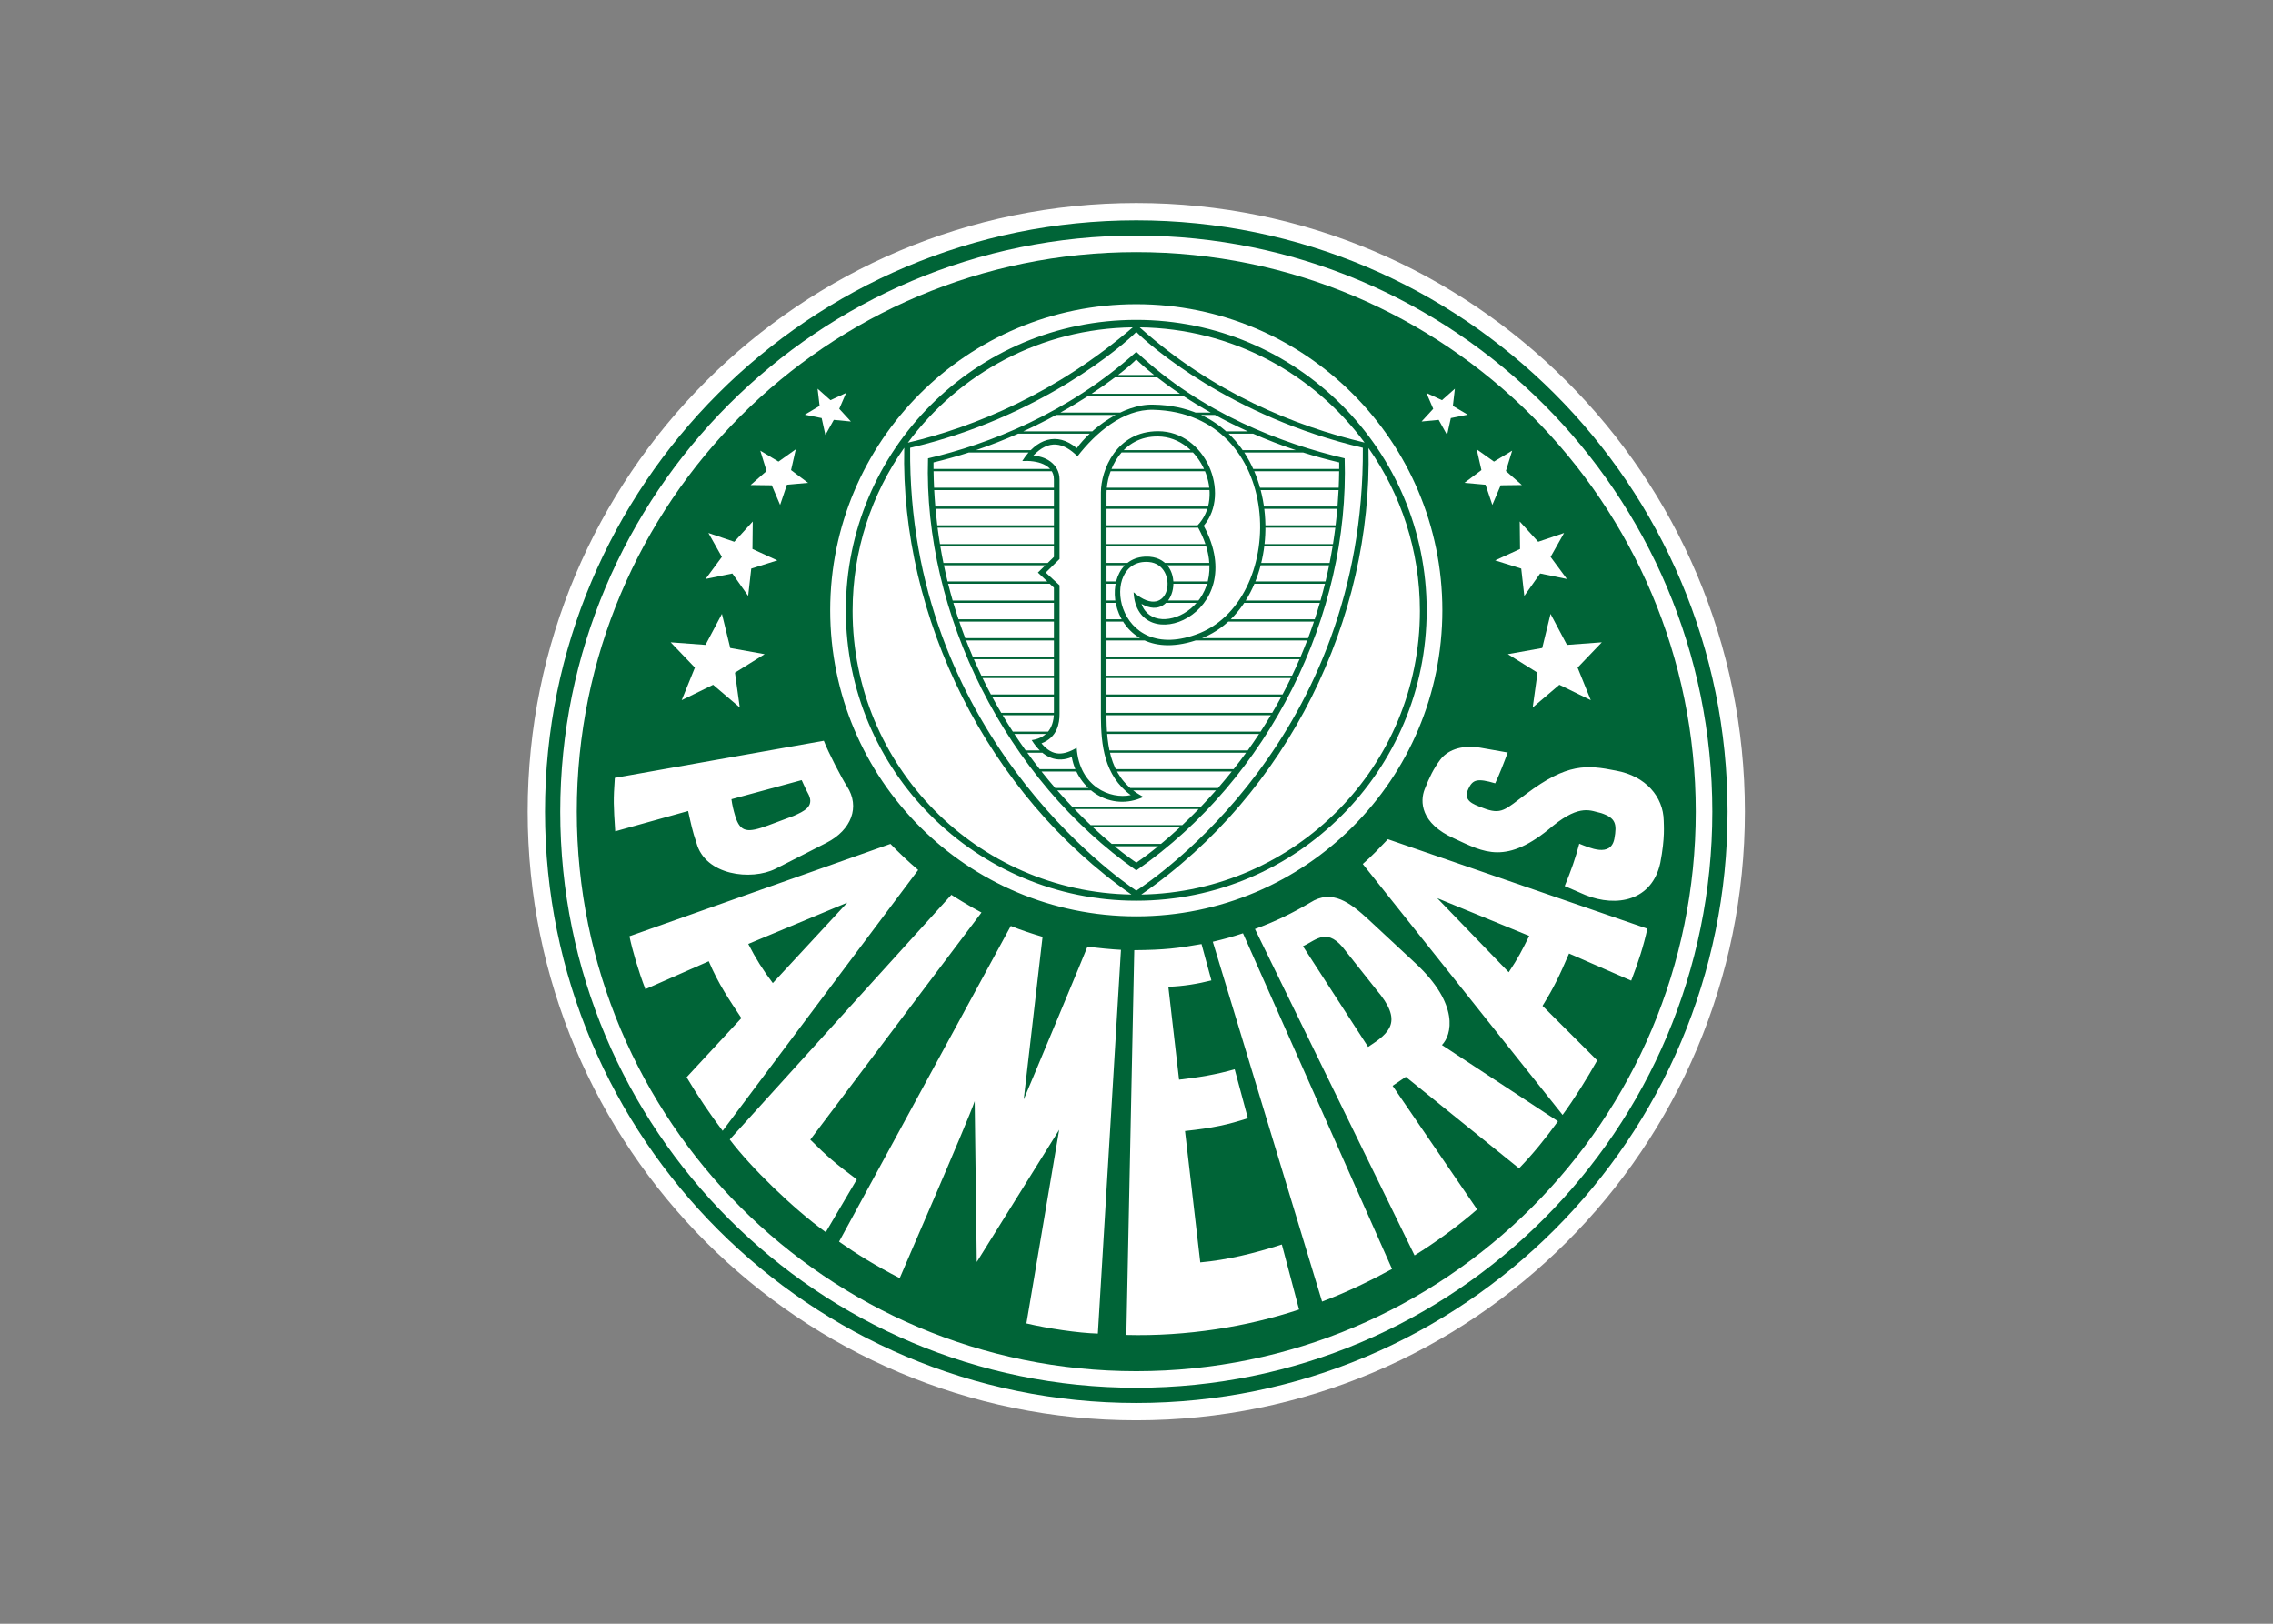 <svg clip-rule="evenodd" fill-rule="evenodd" stroke-linejoin="round" stroke-miterlimit="2" viewBox="0 0 560 400" xmlns="http://www.w3.org/2000/svg"><rect x="0" y="0" width="560" height="400" fill="#808080" stroke="none"/><g transform="matrix(1.003 0 0 1.003 129.498 49.498)"><path d="m150 .5c82.566 0 149.5 66.935 149.5 149.502 0 82.564-66.934 149.498-149.5 149.498s-149.5-66.934-149.5-149.498c0-82.567 66.934-149.502 149.5-149.502" fill="#fff"/><g fill="#006437"><path d="m150 8.499c78.149 0 141.499 63.354 141.499 141.5 0 78.152-63.35 141.505-141.499 141.505-78.149.001-141.5-63.353-141.5-141.504 0-78.147 63.351-141.501 141.5-141.501m0-3.742c80.213 0 145.241 65.028 145.241 145.242 0 80.216-65.028 145.246-145.241 145.246-80.217 0-145.241-65.029-145.241-145.245 0-80.215 65.024-145.243 145.241-145.243"/><path d="m221.258 47.161 1.68 3.898-2.866 3.12 4.203-.402 2.067 3.705.917-4.146 4.144-.833-3.639-2.16.492-4.22-3.165 2.814zm12.353 13.844 1.165 5.107-4.174 3.132 5.189.467 1.67 4.958 2.045-4.819 5.21-.068-3.928-3.443 1.544-5.002-4.467 2.691zm10.575 17.73.074 6.752-6.111 2.801 6.407 2.013.759 6.713 3.886-5.508 6.578 1.348-4.006-5.419 3.308-5.876-6.362 2.158zm7.57 22.691-2.043 8.382-8.451 1.51 7.298 4.547-1.186 8.544 6.551-5.571 7.718 3.773-3.242-7.99 5.953-6.216-8.56.637zm-203.537 0 2.044 8.382 8.45 1.51-7.293 4.547 1.183 8.544-6.55-5.571-7.718 3.773 3.244-7.99-5.954-6.216 8.558.637zm7.573-22.691-.074 6.752 6.11 2.801-6.408 2.013-.757 6.713-3.885-5.508-6.578 1.348 4.006-5.419-3.309-5.876 6.362 2.158zm10.573-17.73-1.164 5.107 4.173 3.132-5.188.467-1.672 4.958-2.044-4.819-5.208-.068 3.925-3.443-1.544-5.002 4.468 2.691zm12.357-13.844-1.68 3.898 2.865 3.12-4.204-.402-2.067 3.705-.917-4.146-4.142-.833 3.638-2.16-.495-4.22 3.166 2.814zm159.443 95.876c1.118-2.421 2.108-4.944 3.067-7.562-2.622-.464-4.737-.834-6.782-1.197-4.95-.793-8.216.834-9.824 3.009-1.612 2.177-2.616 4.229-3.786 7.194-1.17 2.964-1.099 8.391 7.26 12.116 7.278 3.361 12.734 6.717 24.285-3.142 6.77-5.45 9.347-3.607 11.822-3.097 3.542 1.191 3.913 2.625 3.221 6.344-.928 4.597-6.122 2.157-8.618 1.176-.956 3.657-1.96 6.462-3.572 10.404 1.51.633 3.394 1.489 5.087 2.203 7.697 3.086 16.379 1.411 18.396-7.908 1.208-6.259.84-9.305.84-10.393-.11-5.791-4.368-10.936-11.74-12.262-7.191-1.444-11.99-1.839-22.05 5.728-5.162 3.827-6.018 5.271-10.698 3.413-2.492-.945-4.881-1.785-3.485-4.704 1.063-2.239 2.167-2.621 6.577-1.322m-14.247 28.212 22.6 9.27c-1.755 3.515-2.62 5.305-5.034 8.923zm-12.121-14.475c-1.915 2.01-3.89 4.107-6.168 6.084l49.086 61.618c2.946-4.035 5.969-8.873 8.501-13.381l-13.427-13.4c2.89-4.688 4.146-7.369 6.508-12.85l15.273 6.661c1.717-4.432 3.043-8.485 3.969-12.756zm-4.856 51.005c5.397-3.504 8.666-6.261 2.004-14.069l-7.432-9.375c-4.536-6.194-7.181-2.845-10.579-1.284zm11.411 51.211-39.213-80.163c5.036-1.845 9.298-3.947 13.559-6.469 5.397-3.476 9.9.05 14.431 4.233l11.461 10.659c10.86 10.104 8.895 17.639 6.484 20.066l28.505 18.725c-3.088 4.268-6.128 8.007-9.56 11.564l-27.821-22.47-3.243 2.195 20.764 30.368c-4.508 3.949-10.204 8.096-15.367 11.292m-49.564-77.032c2.854-.676 4.725-1.186 7.413-2.077l36.616 82.448c-4.959 2.713-11.049 5.711-17.188 8.006zm-2.768.565c-5.734 1.016-9.026 1.443-16.517 1.504l-1.943 94.506c14.736.392 29.721-2.016 42.42-6.249l-4.23-15.969c-6.799 2.18-13.43 3.8-20.038 4.394l-3.748-32.278c6.837-.73 10.565-1.554 15.438-3.142l-3.242-12.019c-4.542 1.307-8.896 2.009-13.654 2.553l-2.636-22.811c3.561-.105 7.289-.726 10.573-1.561zm-89.024 73.09 42.187-77.538c2.477 1.021 5.293 1.927 7.801 2.674l-4.625 39.938c1.26-2.887 15.661-37.412 15.661-37.56 2.197.356 6.382.735 8.217.813l-5.671 94.258c-4.83-.131-12.281-1.251-17.549-2.498l8.049-47.571-20.244 32.486-.513-39.505c-1.676 5.01-18.411 43.321-18.411 43.464-5.99-3.063-10.887-6.128-14.902-8.961m-26.859-25.091 54.459-60.102c-.205-.05 4.923 3.106 7.386 4.359l-42.055 55.781c4.4 4.365 6.065 5.744 11.426 9.774l-7.622 12.949c-7.997-5.754-18.491-15.978-23.594-22.761m28.888-58.18-24.333 10.153c1.827 3.581 3.584 6.375 6.028 9.612zm10.594-14.419c1.969 2.053 4.405 4.37 6.808 6.407l-48.027 64.058c-3.074-4.015-6.245-8.76-8.854-13.162l13.456-14.52c-2.965-4.471-5.591-8.267-8.018-13.961l-15.567 6.855c-1.732-4.521-3.194-9.529-3.914-12.994zm-21.813-15.669-17.253 4.687c.209 1.513.478 2.645.934 4.158 1.252 4.134 3.187 4.067 8.042 2.298l6.311-2.355c2.527-1.129 5.051-2.266 3.72-5.146-.867-1.574-1.754-3.721-1.754-3.642m5.447-9.667c1.097 2.866 4.347 9.116 5.68 11.188 3.278 5.022 1.107 10.736-5.008 13.868l-12.524 6.386c-5.975 2.977-17.298 1.653-19.439-6.364-.957-2.734-1.397-4.897-2.047-7.824l-17.907 4.991c-.424-6.481-.48-7.613-.096-13.131zm76.747-107.227c41.522 0 75.181 33.659 75.181 75.182 0 41.521-33.658 75.177-75.181 75.177-41.521 0-75.18-33.656-75.18-75.177 0-41.522 33.659-75.182 75.18-75.182m0-12.794c75.903 0 137.433 61.53 137.433 137.434 0 75.906-61.529 137.436-137.433 137.436s-137.433-61.531-137.433-137.436c0-75.904 61.53-137.434 137.433-137.434"/><path d="m205.645 60.634c-32.617-7.645-52.525-25.313-55.638-28.451-3.04 3.11-23.606 21.032-55.55 28.451-.633 69.825 50.997 105.711 55.55 108.776 4.531-3.026 56.096-37.65 55.638-108.776m-54.818-29.592c17.851 16.029 38.254 24.301 55.242 28.309-12.538-16.966-32.589-28.041-55.242-28.309m-56.927 28.334c16.472-3.856 36.686-12.344 55.243-28.334-22.657.273-42.712 11.356-55.243 28.334m54.904 110.989c-35.331-24.602-56.774-68.148-55.801-109.748-7.986 11.34-12.683 25.165-12.683 40.09 0 38.083 30.554 69.021 68.484 69.658m58.225-109.676c1.014 41.841-19.658 84.717-55.808 109.676 37.912-.659 68.443-31.59 68.443-69.659.001-14.894-4.676-28.694-12.635-40.017m-57.036-31.479c39.393 0 71.335 31.935 71.335 71.335 0 39.395-31.942 71.331-71.335 71.331-39.396 0-71.334-31.937-71.334-71.331 0-39.4 31.938-71.335 71.334-71.335"/><path d="m129.771 87.432v-19.041c0-3.718-4.293-4.72-7.774-4.508 3.431-5.464 8.52-7.29 13.395-3.155 3.27-4.588 11.283-10.925 18.802-10.694 33.722.523 35.18 48.922 11.332 57.587-23.089 8.391-26.66-21.25-12.229-20.232 9.401.816 6.446 16.515-2.013 11.582 3.297 9.629 24.422-.226 13.654-19.171 7.145-7.281.938-21.806-9.571-21.951-8.91-.124-12.642 8.231-12.674 13.896l-.005 53.609c-.107 9.49 1.24 16.892 9.066 21.024-7.913 3.708-16.143-1.672-17.595-9.794-3.404 1.431-6.986.439-9.851-4.162 2.932-.381 5.494-2.309 5.462-6.842v-30.592l-3.936-3.707zm-5.139-24.8c2.679-.095 6.521 1.832 6.521 5.745v19.574l-3.388 3.331 3.388 3.13v31.618c0 2.213-.501 5.687-4.431 7.191 2.86 3.457 5.55 2.828 8.642 1.12.659 9.525 8.252 12.668 13.277 11.595-6.576-4.827-7.276-12.474-7.33-19.118v-55.202c-.003-5.439 3.753-15.078 14.084-15.054 11.546.025 17.941 15.167 11.164 23.236 11.795 21.823-16.369 32.781-17.219 16.318 9.172 7.844 11.318-6.813 3.737-7.433-12.354-1.013-8.574 25.908 12.495 17.465 21.836-8.935 20.823-54.007-11.378-54.848-7.414-.194-14.2 5.683-18.631 11.425-3.436-3.403-7.015-4.266-10.931-.093m30.738 95.861h-10.711c2.699 2.213 4.633 3.559 5.373 4.024.683-.465 2.614-1.805 5.338-4.024m5.296-4.606h-21.256c1.658 1.547 3.196 2.894 4.559 4.036h12.093c1.376-1.143 2.927-2.489 4.604-4.036m4.642-4.524h-30.492c1.381 1.433 2.716 2.751 3.986 3.953h22.48c1.279-1.202 2.628-2.52 4.026-3.953m-.04-51.218h1.633c-.111.192-.227.384-.342.568h-1.757c.159-.184.315-.373.466-.568m-7.459 0h7.459c-.15.195-.307.384-.466.568h-7.491c.179-.175.346-.362.498-.568m-.591 0h.591c-.151.206-.318.393-.498.568h-1.07c.368-.12.697-.318.977-.568m10.328-4.689h1.006c-.032.192-.071.381-.109.571h-1.055c.057-.19.11-.382.158-.571m-8.444 0h8.444c-.048.189-.101.381-.158.571h-8.272c.002-.193-.004-.382-.014-.571m-.758 0h.758c.011.189.017.379.014.571h-.684c-.023-.193-.05-.382-.088-.571m-13.289 0h.615c-.052.187-.1.376-.14.571h-.602c.039-.195.082-.385.127-.571m-2.364 0h2.364c-.045.187-.088.376-.126.571h-2.238zm-.931 0h.931v.571h-.934zm26.169-4.542h.8c.017.192.027.379.038.568h-.808c-.005-.189-.016-.376-.03-.568m-10.88 0h10.88c.015.192.025.379.03.568h-10.359c-.172-.2-.355-.392-.551-.568m-2.159 0h2.159c.196.176.379.368.551.568h-1.749c-.296-.213-.615-.406-.961-.568m-7.057 0h2.06c-.433.157-.829.352-1.197.568h-1.492c.196-.2.407-.395.629-.568m-5.142 0h5.142c-.221.173-.433.368-.629.568h-4.512v-.568zm-.926 0h.926v.568h-.926zm25.209-4.629h.843c.058.192.112.381.165.571h-.824c-.056-.187-.122-.379-.184-.571m-24.283 0h24.283c.063.192.128.384.184.571h-24.466v-.571zm-.917 0h.917v.571h-.917zm23.275-4.605h1.158c-.052.061-.104.122-.155.179.065.132.123.261.186.393h-1.052c-.082-.151-.158-.302-.246-.453.038-.039.071-.077.109-.119m-22.355 0h22.355c-.038.042-.071.081-.109.119.088.151.164.302.246.453h-22.492zm-.912 0h.912v.572h-.912zm25.831-4.623h.911c-.041.189-.087.379-.142.568h-.935c.062-.189.117-.379.166-.568m-24.919 0h24.919c-.049.189-.104.379-.165.568h-24.754zm-.903 0h.903v.568h-.903zm26.132-4.607h.812c.019.189.037.382.054.568h-.813c-.011-.186-.033-.379-.053-.568m-25.162 0h25.162c.021.189.042.382.053.568h-25.26c.011-.184.027-.376.045-.568m-.936 0h.937c-.018.192-.035.384-.046.568h-.917c.002-.184.011-.376.026-.568m24.803-4.627h.87c.08.187.156.379.23.571h-.854c-.08-.192-.159-.384-.246-.571m-22.71 0h22.71c.087.187.166.379.247.571h-23.178c.07-.192.143-.379.221-.571m-.969 0h.969c-.078.192-.151.379-.221.571h-.976c.073-.192.15-.379.228-.571m20.41-4.604h1.311c.161.187.315.376.466.568h-1.21c-.185-.192-.37-.384-.567-.568m-16.46 0h16.46c.196.184.382.376.566.568h-17.555c.172-.192.346-.384.529-.568m-.933 0h.933c-.183.184-.357.376-.528.568h-.922c.166-.192.337-.381.517-.568m4.972 46.157h3.567c.988.294 2.048.492 3.179.568h-5.634c-.384-.173-.754-.365-1.112-.568m-8.247 0h8.248c.357.203.728.396 1.112.568h-9.36zm-.957 0h.957v.568h-.96zm4.684-4.626h1.397c.147.192.301.382.462.569h-1.521c-.118-.188-.231-.377-.338-.569m-3.727 0h3.728c.107.192.219.382.337.569h-4.065zm-.949 0h.949v.569h-.951zm3.112-4.605h.78c.045.187.092.379.148.568h-.829c-.035-.189-.07-.381-.099-.568m-2.163 0h2.164c.029.187.063.379.099.568h-2.263zm-.939 0h.939v.568h-.942zm24.143-45.587h-.928c-.533-.204-1.077-.399-1.637-.569h1.229c.458.179.899.367 1.336.569m6.784 4.605h-.272c-.208-.193-.42-.385-.636-.571h.284c.207.188.422.374.624.571m3.83 4.624h-.178c-.127-.189-.248-.381-.383-.568h.174c.13.189.261.379.387.568m2.461 4.607h-.183c-.082-.192-.169-.379-.251-.571h.18c.086.192.172.379.254.571m1.578 4.624h-.224c-.048-.187-.101-.379-.153-.568h.221c.051.189.104.382.156.568m.882 4.607h-.27c-.022-.189-.048-.381-.071-.568h.263c.025.187.052.379.078.568m.282 4.626h-.316c.003-.192.003-.378.003-.572h.313c.002.194 0 .381 0 .572m-.282 4.605h-.363c.022-.189.052-.379.074-.571h.354c-.019.192-.044.382-.065.571m-.882 4.626h-.414c.055-.189.108-.378.153-.568h.4c-.048.19-.092.379-.139.568m-1.538 4.544h-.466c.079-.192.167-.381.246-.571h.451c-.077.19-.152.382-.231.571m-2.507 4.687h-.56c.126-.187.258-.379.382-.568h.552c-.12.192-.252.379-.374.568m-3.912 4.605h-.845c.222-.184.441-.374.66-.569h.788c-.194.196-.398.382-.603.569m-8.014 4.626h-4.62c1.11-.074 2.28-.261 3.502-.568h2.688c-.209.08-.411.167-.62.244-.322.118-.638.226-.95.324m-21.886 4.608h-.968l.002-.571h.965v.571zm-.003 4.623h-.971v-.571h.973zm0 4.608h-.979v-.572h.979zm-.007 4.513h-.98v-.571h.983c-.003.192-.003.381-.003.571m.167 4.605h-1.146l-.01-.083v-.486h1.115c.01.19.024.383.041.569m.697 4.626h-.998c-.052-.189-.102-.379-.148-.568h1.02c.039.192.081.379.126.568m1.719 4.605h-.979c-.096-.187-.188-.379-.278-.571h.96c.094.195.192.385.297.571m3.958 4.629h-1.524c-.202-.187-.397-.374-.587-.571h1.411c.225.192.458.384.7.571m-10.984-.571h1.239c.202.197.413.384.629.571h-1.222c-.219-.184-.437-.374-.646-.571m-3.197-4.629h1.245c.083.189.172.381.268.571h-1.26c-.087-.186-.173-.376-.253-.571m-8.733-4.602h1.255c.29.197.588.387.901.568h-1.521c-.214-.175-.427-.362-.635-.568m2.036-4.626h1.664c-.024.154-.053.296-.086.431-.032.046-.063.094-.097.138h-2.022c.192-.174.372-.366.541-.569m1.427-4.608h.351l-.002.571h-.368c.012-.184.017-.374.019-.571m0-4.514h.357v.572h-.357zm0-4.607h.365v.571h-.365zm0-4.624h.374l-.003.571h-.371zm0-4.604h.38v.568h-.38zm0-4.626h.388v.569h-.388zm0-4.605h.397l-.003.568h-.394zm-1.628-4.689h.839l.502.571h-.736zm1.628-9.171h.383v.571h-.383zm0-4.605h.394v.572h-.394zm0-4.623h.405l-.002.568h-.402v-.568zm0-4.607h.413v.568h-.413zm-.941-4.627h1.22c.054.179.092.371.116.571h-.917c-.122-.206-.262-.395-.419-.571m-4.749-4.604h.942c-.171.181-.341.371-.509.568h-.964c.174-.195.351-.387.531-.568m15.118-4.627h1.639c-.206.188-.41.377-.609.571h-1.654c.202-.191.409-.383.624-.571m6.846-4.604h1.556c-.407.172-.808.365-1.205.569h-1.467c.367-.198.741-.389 1.116-.569m15.545-4.058h-23.454c-2.033 1.308-4.3 2.677-6.776 4.059h14.686c-.375.18-.749.371-1.116.569h-14.604c-2.493 1.357-5.189 2.72-8.073 4.035h16.947c-.214.188-.421.38-.625.571h-17.591c-3.241 1.437-6.708 2.809-10.377 4.056h13.476c-.18.181-.357.373-.531.568h-14.666c-2.788.9-5.69 1.724-8.693 2.441-.002.535 0 1.065.005 1.595h28.633c.158.176.298.365.418.571h-29.043c.023 1.365.064 2.719.129 4.056h29.438v.568h-29.409c.07 1.361.164 2.707.279 4.039h29.129v.568h-29.083c.125 1.367.27 2.721.434 4.055h28.649v.572h-28.577c.174 1.362.371 2.707.588 4.034h27.989v.571h-27.893c.23 1.371.48 2.724.753 4.058h27.542l-.58.568h-26.844c.28 1.343.582 2.669.899 3.973h24.494l.605.571h-24.955c.348 1.396.72 2.765 1.109 4.119h24.869v.568h-24.703c.402 1.368.827 2.713 1.269 4.036h23.434v.569h-23.243c.469 1.378.956 2.729 1.462 4.058h21.781v.568h-21.561c.529 1.37 1.079 2.718 1.645 4.036h19.917v.571h-19.669c.601 1.381 1.22 2.732 1.858 4.052h17.811v.571h-17.535c.668 1.378 1.355 2.721 2.058 4.036h15.477v.572h-15.172c.73 1.345 1.473 2.661 2.229 3.942h12.942c-.002.197-.008.387-.02.571h-12.584c.826 1.383 1.664 2.729 2.513 4.036h8.663c-.169.204-.349.396-.541.569h-7.751c.92 1.397 1.851 2.75 2.785 4.058h3.472c.208.206.421.393.635.568h-3.7c1.012 1.4 2.026 2.743 3.038 4.034h8.759c.081.195.166.385.252.571h-8.561c1.126 1.419 2.252 2.772 3.359 4.058h8.146c.209.197.427.387.646.571h-8.294c1.248 1.428 2.479 2.773 3.681 4.034h31.585c1.211-1.26 2.449-2.605 3.713-4.034h-20.347c-.242-.187-.475-.379-.701-.571h21.546c1.117-1.285 2.246-2.638 3.383-4.058h-28.187c-.105-.187-.203-.376-.297-.571h28.933c1.022-1.291 2.044-2.633 3.06-4.034h-33.414c-.045-.189-.086-.376-.126-.568h33.951c.936-1.307 1.869-2.661 2.786-4.058h-37.308c-.017-.187-.03-.379-.042-.569h37.725c.849-1.307 1.688-2.653 2.519-4.036h-40.369c0-.19 0-.379.003-.571h40.699c.759-1.279 1.5-2.594 2.228-3.942h-42.922v-.572h43.229c.701-1.315 1.387-2.658 2.052-4.036h-45.281l.002-.571h45.552c.635-1.32 1.253-2.671 1.851-4.052h-47.403v-.571h47.646c.564-1.318 1.111-2.667 1.636-4.036h-27.396c.312-.099.628-.206.949-.324.209-.077.411-.165.62-.244h26.046c.499-1.329.981-2.68 1.444-4.058h-21.046c.205-.187.409-.374.604-.569h20.634c.437-1.323.856-2.668 1.252-4.036h-18.577c.122-.189.254-.376.374-.568h18.368c.385-1.354.752-2.723 1.096-4.119h-17.329c.079-.189.154-.381.231-.571h17.237c.315-1.304.612-2.63.886-3.973h-16.816c.047-.189.091-.378.14-.568h16.792c.267-1.334.514-2.688.74-4.058h-16.79c.021-.189.046-.379.064-.571h16.815c.215-1.327.403-2.672.576-4.034h-17.174c0-.192.002-.378 0-.572h17.24c.159-1.334.302-2.688.417-4.055h-17.938c-.025-.189-.053-.381-.078-.568h18.067c.108-1.332.197-2.677.264-4.039h-19.135c-.052-.187-.104-.379-.156-.568h19.318c.061-1.337.098-2.691.115-4.056h-20.855c-.082-.192-.168-.379-.254-.571h21.115c.005-.53.005-1.06.005-1.595-3.087-.722-6.046-1.546-8.875-2.441h-14.452c-.126-.189-.257-.379-.387-.568h13.083c-3.756-1.25-7.268-2.625-10.529-4.056h-5.997c-.202-.197-.417-.383-.624-.571h5.341c-2.907-1.318-5.603-2.68-8.08-4.035h-3.421c-.437-.202-.878-.39-1.335-.569h3.729c-2.469-1.382-4.704-2.751-6.699-4.059m-6.478-4.605h-10.344c-1.599 1.208-3.525 2.579-5.752 4.038h21.713c-2.184-1.459-4.063-2.833-5.617-4.038m-9.596-.568h8.869c-2.257-1.798-3.738-3.167-4.379-3.829-.624.657-2.153 2.029-4.49 3.829m55.663 20.463c1.249 38.5-18.522 78.606-51.173 101.215-31.874-22.246-52.365-62.962-51.158-101.208 14.803-3.446 34.387-11.047 51.155-26.17 16.114 15.175 35.891 22.567 51.176 26.163" fill-rule="nonzero"/></g></g></svg>